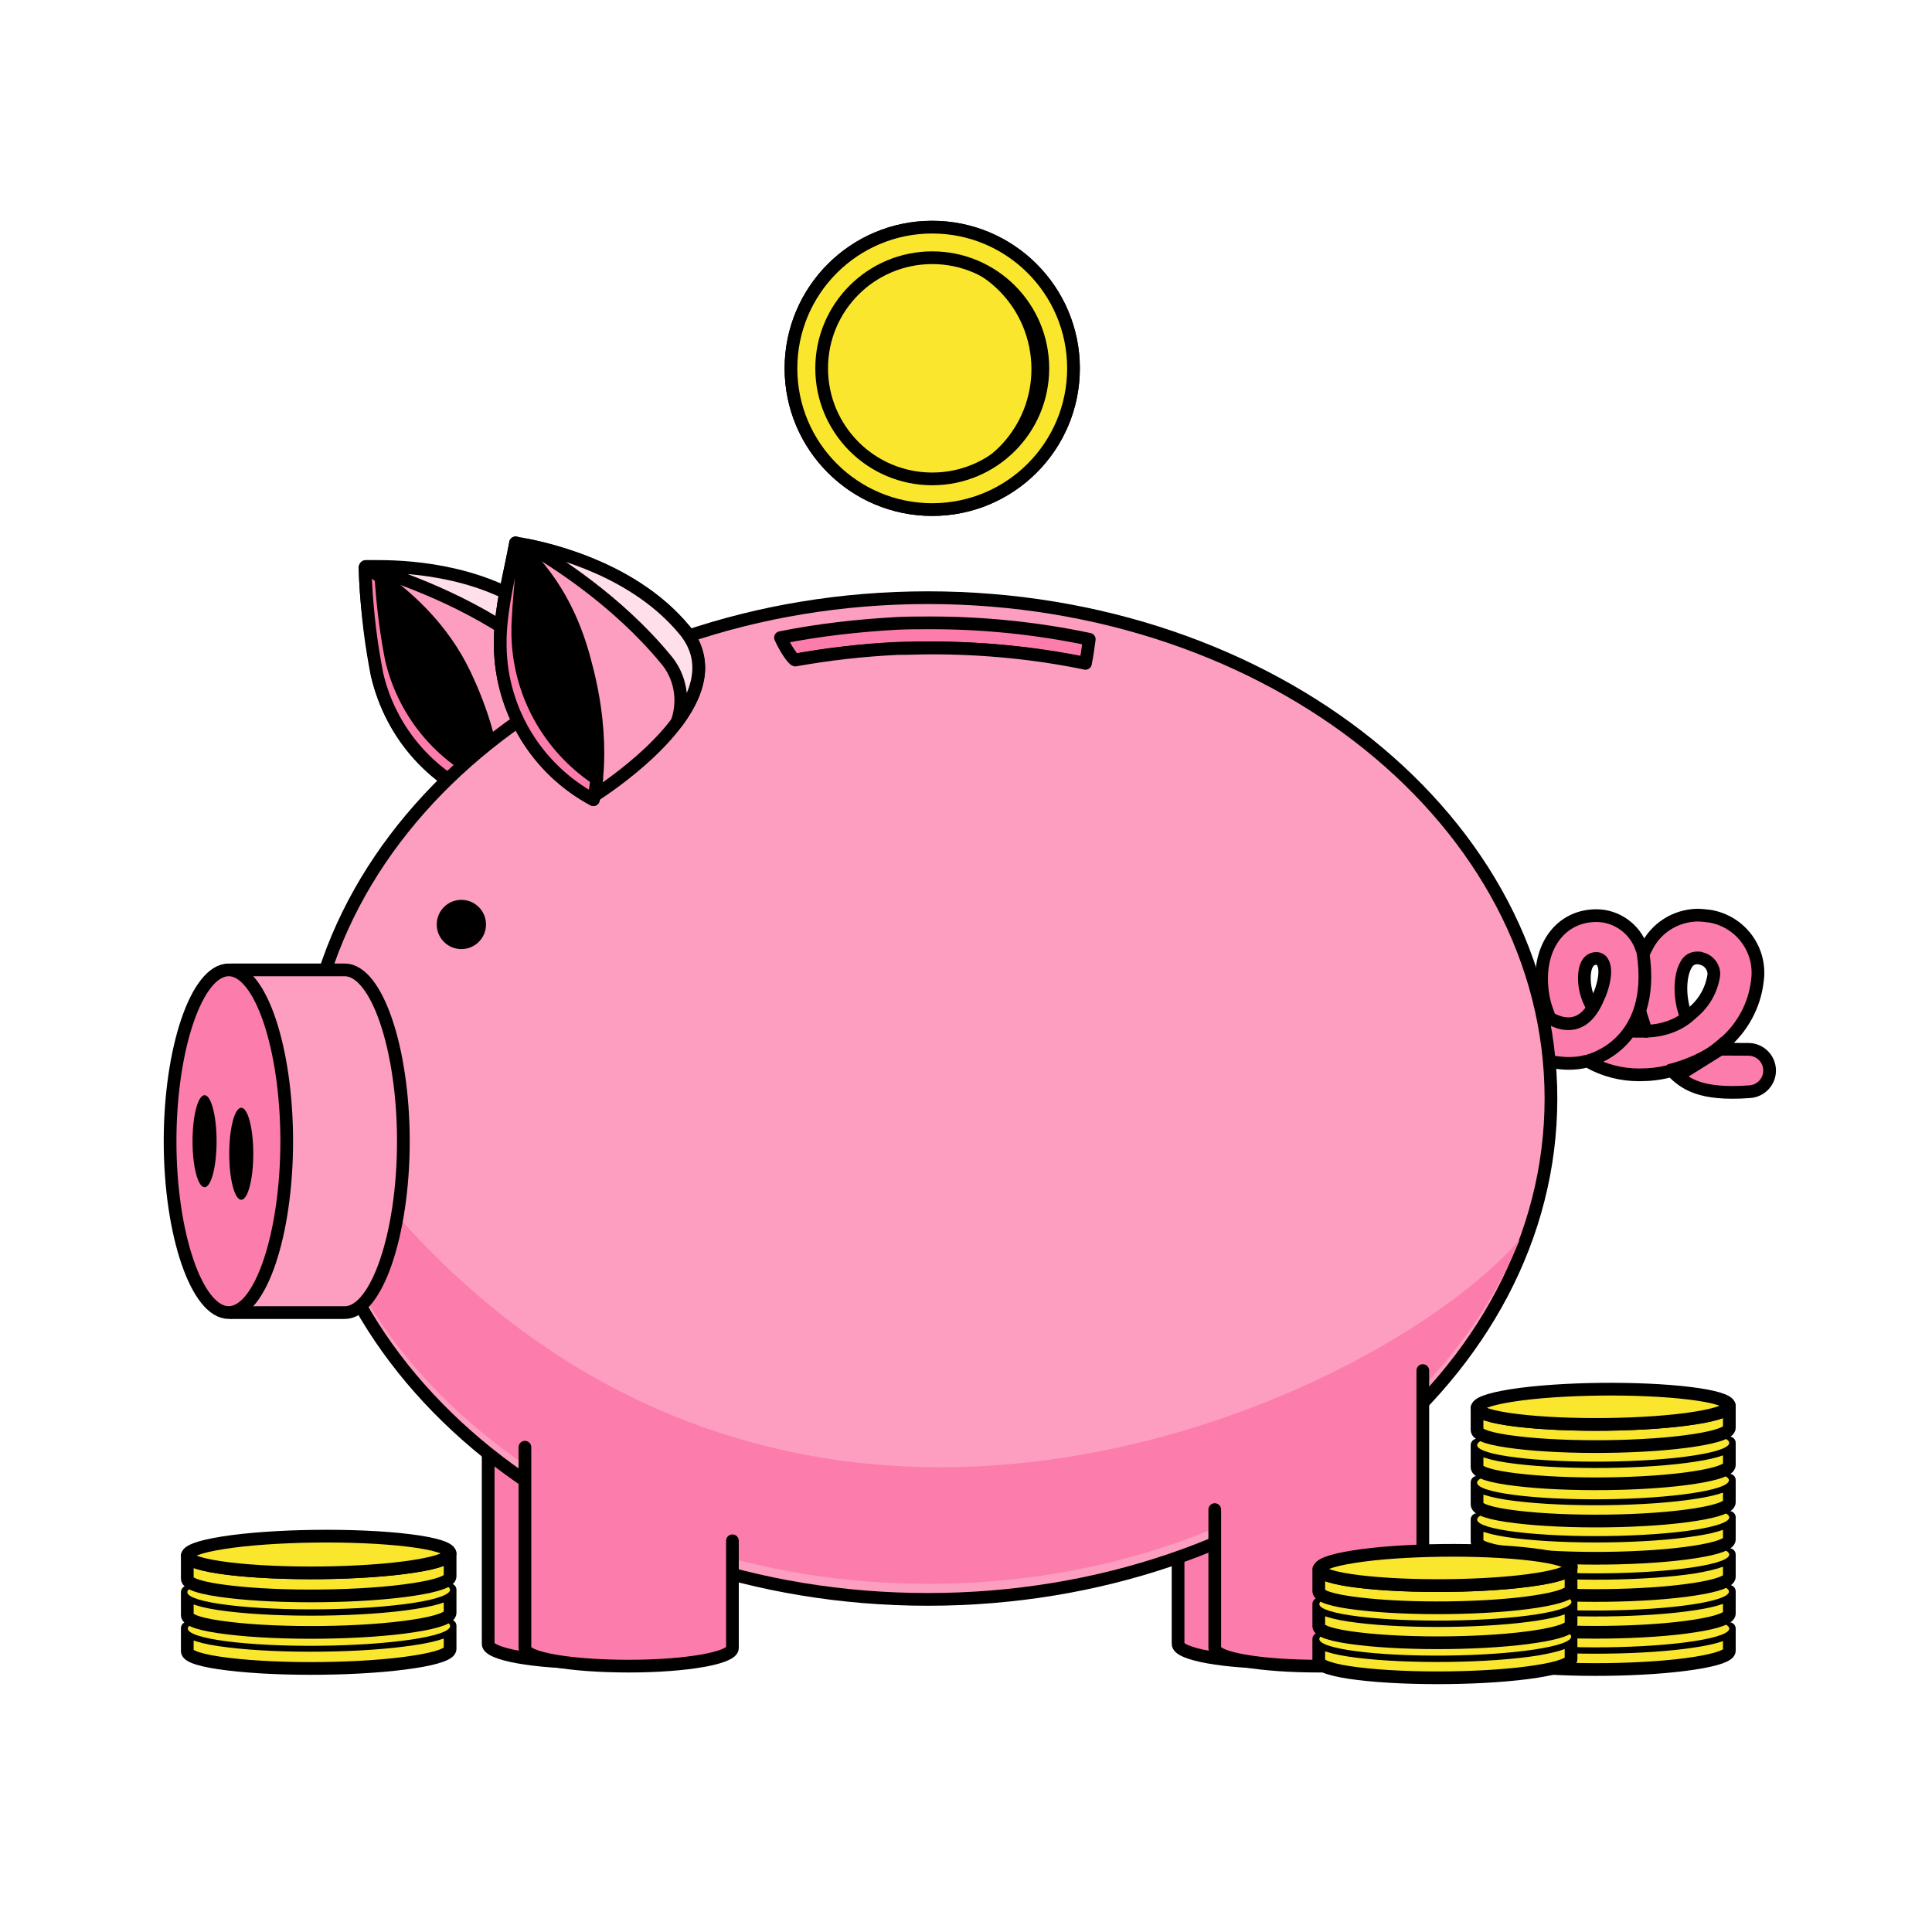 <svg width="114" height="113" viewBox="0 0 114 113" fill="none" xmlns="http://www.w3.org/2000/svg">
<path d="M104.418 63.171C104.418 62.482 103.862 61.921 103.173 61.918C102.729 61.915 102.313 61.913 102.209 61.913H101.304L101.66 61.622C102.791 60.686 103.535 59.329 103.696 57.875C103.953 56.066 102.726 54.386 100.917 54.064C100.659 54.033 100.399 53.999 100.141 53.999C98.849 54.03 97.687 54.774 97.136 55.936L96.975 56.258L96.845 55.902C96.458 54.805 95.392 54.028 94.196 54.028C92.29 54.028 90.964 55.546 90.964 57.743C90.964 58.388 91.06 59.035 91.287 59.648L91.417 60.005L91.06 59.843C90.834 59.747 90.608 59.617 90.382 59.487C90.286 59.391 90.156 59.326 90.059 59.292C89.415 59.001 88.671 59.323 88.38 59.971C88.089 60.615 88.411 61.359 89.058 61.65C90.093 62.329 91.287 62.716 92.516 62.747C92.904 62.747 93.26 62.716 93.616 62.617H93.681L93.746 62.649C94.651 63.166 95.686 63.423 96.718 63.423C97.331 63.423 97.945 63.358 98.527 63.197L98.623 63.166L98.688 63.231C99.408 63.922 100.287 64.64 103.256 64.416C103.912 64.367 104.418 63.821 104.418 63.166V63.171ZM94.133 59.201L93.972 59.459L93.842 59.201C93.616 58.749 93.486 58.231 93.486 57.717C93.486 56.973 93.743 56.555 94.196 56.555C94.357 56.555 94.518 56.651 94.583 56.812C94.841 57.264 94.614 58.361 94.131 59.201H94.133ZM96.46 60.849L96.203 60.818L96.333 60.592C96.429 60.431 96.528 60.27 96.59 60.109L96.785 59.752L96.915 60.174C96.98 60.335 97.011 60.496 97.076 60.657L97.141 60.852H96.463L96.46 60.849ZM101.112 57.62C100.95 58.556 100.433 59.365 99.658 59.914L99.497 60.044L99.432 59.817C99.076 58.783 99.109 57.556 99.497 56.911C99.627 56.653 99.884 56.523 100.141 56.523C100.238 56.523 100.336 56.523 100.368 56.555C100.851 56.651 101.208 57.137 101.112 57.62Z" fill="#FC7DAB" stroke="black" stroke-width="0.75" stroke-linejoin="round"/>
<path d="M93.713 62.591C93.713 62.591 97.785 61.687 96.945 56.196" stroke="black" stroke-width="0.75" stroke-linejoin="round"/>
<path d="M99.368 63.689L102.21 61.913L101.305 61.848L98.495 63.109L99.368 63.691V63.689Z" fill="black"/>
<path d="M91.063 59.815C91.063 59.815 93.109 61.585 94.24 59.001" stroke="black" stroke-width="0.75" stroke-linejoin="round"/>
<path d="M98.46 63.173C98.46 63.173 100.592 62.721 101.819 61.463" stroke="black" stroke-width="0.75" stroke-linejoin="round"/>
<path d="M97.044 60.847C98.013 60.847 99.11 60.524 99.823 59.781" stroke="black" stroke-width="0.75" stroke-linejoin="round"/>
<path d="M21.924 33.523H22.572C24.446 33.523 29.227 33.814 32.651 36.656C33.491 37.3 33.977 38.27 34.008 39.305C34.105 42.568 30.197 46.475 29.357 47.284L21.927 33.526L21.924 33.523Z" fill="#FD9EC0"/>
<path d="M29.324 47.507C25.738 46.376 23.024 43.404 22.25 39.723C22.218 39.562 22.184 39.367 22.153 39.206C21.862 37.269 21.571 35.459 21.54 33.489C24.028 35.038 26.16 37.139 27.421 39.788C29.552 44.244 29.326 47.507 29.326 47.507H29.324Z" fill="black" stroke="black" stroke-width="0.75" stroke-linejoin="round"/>
<path d="M23.089 38.883C23.058 38.722 23.024 38.527 22.993 38.366C22.736 36.944 22.572 35.491 22.476 34.071C22.184 33.845 21.862 33.65 21.54 33.489C21.605 35.426 21.797 37.396 22.153 39.302C22.187 39.463 22.218 39.658 22.25 39.819C23.123 43.501 25.9 46.407 29.519 47.442C29.519 47.021 29.487 46.602 29.454 46.181C26.222 44.954 23.864 42.209 23.089 38.881V38.883Z" fill="#FC7DAB" stroke="black" stroke-width="0.75" stroke-linejoin="round"/>
<path d="M28.805 78.515V97.002C28.805 97.616 31.551 98.1 34.944 98.1C38.336 98.1 41.05 97.616 41.05 97.002V78.515H28.805Z" fill="#FC7DAB" stroke="black" stroke-width="0.75" stroke-linejoin="round"/>
<path d="M69.514 78.515V97.002C69.514 97.616 72.26 98.1 75.653 98.1C79.045 98.1 81.791 97.616 81.791 97.002V78.515H69.514Z" fill="#FC7DAB" stroke="black" stroke-width="0.75" stroke-linejoin="round"/>
<path d="M54.75 94.374C75.054 94.374 91.516 81.143 91.516 64.822C91.516 48.5 75.054 35.267 54.75 35.267C34.445 35.267 17.983 48.498 17.983 64.822C17.983 81.146 34.443 94.374 54.75 94.374Z" fill="#FD9EC0" stroke="black" stroke-width="0.75" stroke-linejoin="round"/>
<path d="M32.782 41.629C32.943 40.272 32.361 38.915 31.233 38.14C27.744 35.459 23.378 33.972 21.569 33.424H22.315C24.543 33.424 28.744 33.78 31.942 36.265C33.557 37.428 33.817 39.268 32.782 41.626V41.629Z" fill="#FEDFEA" stroke="black" stroke-width="0.75" stroke-linejoin="round"/>
<path d="M30.421 32.036C31.648 32.231 37.141 33.263 40.373 37.139C41.051 37.914 41.374 38.98 41.181 40.014C40.633 43.212 36.044 46.314 35.108 46.927L30.423 32.038L30.421 32.036Z" fill="#FD9EC0" stroke="black" stroke-width="0.75" stroke-linejoin="round"/>
<path d="M39.953 42.599C40.405 41.306 40.148 39.884 39.243 38.852C36.432 35.459 32.748 33.104 31.1 32.166C33.04 32.553 37.561 33.78 40.374 37.173C41.635 38.691 41.505 40.501 39.953 42.599Z" fill="#FEDFEA" stroke="black" stroke-width="0.75" stroke-linejoin="round"/>
<path d="M35.012 47.185C31.684 45.409 29.583 41.951 29.518 38.174V37.625C29.583 35.688 30.067 33.944 30.423 32.038C32.589 34.04 33.847 36.367 34.559 39.208C35.851 44.021 35.012 47.187 35.012 47.187V47.185Z" fill="black" stroke="black" stroke-width="0.75" stroke-linejoin="round"/>
<path d="M30.553 37.461V36.913C30.618 35.46 30.748 34.038 30.94 32.584C30.683 32.327 30.68 32.293 30.423 32.036C30.067 33.941 29.583 35.686 29.518 37.623V38.171C29.583 41.951 31.684 45.373 35.012 47.182C35.108 46.761 35.173 46.374 35.207 45.955C32.362 44.049 30.618 40.885 30.553 37.461Z" fill="#FC7DAB" stroke="black" stroke-width="0.75" stroke-linejoin="round"/>
<path d="M27.223 56.003C28.027 56.003 28.677 55.353 28.677 54.55C28.677 53.747 28.027 53.097 27.223 53.097C26.42 53.097 25.77 53.747 25.77 54.55C25.77 55.353 26.42 56.003 27.223 56.003Z" fill="black"/>
<path d="M54.75 93.457C34.718 93.457 18.37 80.504 17.983 64.484C29.711 82.733 44.831 86.578 55.493 86.578C70.515 86.578 84.538 79.02 89.676 73.142C87.382 78.763 82.89 83.832 77.012 87.451C70.582 91.392 62.861 93.459 54.752 93.459L54.75 93.457Z" fill="#FC7DAB"/>
<path d="M30.973 85.394V97.247C30.973 97.86 33.719 98.312 37.111 98.312C40.504 98.312 43.218 97.829 43.218 97.247V90.916" fill="#FC7DAB"/>
<path d="M30.973 85.394V97.247C30.973 97.86 33.719 98.312 37.111 98.312C40.504 98.312 43.218 97.829 43.218 97.247V90.916" stroke="black" stroke-width="0.75" stroke-linecap="round" stroke-linejoin="round"/>
<path d="M71.678 89.075V97.246C71.678 97.86 74.424 98.312 77.817 98.312C81.209 98.312 83.955 97.829 83.955 97.246V80.87" fill="#FC7DAB"/>
<path d="M71.678 89.075V97.246C71.678 97.86 74.424 98.312 77.817 98.312C81.209 98.312 83.955 97.829 83.955 97.246V80.87" stroke="black" stroke-width="0.75" stroke-linecap="round" stroke-linejoin="round"/>
<path d="M64.052 39.141C61.08 38.527 58.044 38.236 55.005 38.236C54.326 38.236 53.647 38.267 52.969 38.267C50.933 38.363 48.931 38.59 46.927 38.946C46.797 38.915 46.378 38.332 46.053 37.623C48.315 37.17 50.608 36.913 52.935 36.783C53.614 36.752 54.292 36.752 54.937 36.752C58.07 36.752 61.205 37.074 64.273 37.721C64.208 38.205 64.143 38.691 64.047 39.143L64.052 39.141Z" fill="#FC7DAB" stroke="black" stroke-width="0.75" stroke-linejoin="round"/>
<path d="M64.02 39.141C61.048 38.527 58.011 38.236 54.975 38.236C54.296 38.236 53.618 38.267 52.939 38.267C50.904 38.363 48.902 38.59 46.897 38.946C46.897 38.946 46.801 38.914 46.575 38.623C48.675 38.236 50.807 37.976 52.939 37.88C53.618 37.849 54.265 37.849 54.941 37.849C58.011 37.849 61.079 38.171 64.116 38.785C64.085 38.914 64.085 39.042 64.02 39.141Z" fill="black"/>
<path d="M13.657 77.449V57.23H20.344C22.218 57.23 23.801 61.85 23.801 67.341C23.801 72.832 22.218 77.451 20.344 77.451H13.657V77.449Z" fill="#FD9EC0" stroke="black" stroke-width="0.75" stroke-linejoin="round"/>
<path d="M13.494 77.449C11.619 77.449 10.036 72.829 10.036 67.339C10.036 61.848 11.619 57.228 13.494 57.228C15.368 57.228 16.918 61.848 16.918 67.339C16.918 72.829 15.368 77.449 13.494 77.449Z" fill="#FC7DAB" stroke="black" stroke-width="0.75" stroke-linejoin="round"/>
<path d="M12.07 70.053C12.462 70.053 12.78 68.839 12.78 67.339C12.78 65.839 12.462 64.624 12.07 64.624C11.677 64.624 11.36 65.839 11.36 67.339C11.36 68.839 11.677 70.053 12.07 70.053Z" fill="black"/>
<path d="M14.236 70.794C14.628 70.794 14.945 69.579 14.945 68.079C14.945 66.579 14.628 65.365 14.236 65.365C13.843 65.365 13.526 66.579 13.526 68.079C13.526 69.579 13.843 70.794 14.236 70.794Z" fill="black"/>
<path d="M102.042 96.098V97.406C102.042 97.668 101.361 97.928 100.001 98.139C97.174 98.584 92.466 98.636 89.484 98.269C87.94 98.087 87.155 97.825 87.155 97.536V96.228C87.155 96.491 87.94 96.777 89.484 96.961C92.466 97.328 97.174 97.276 100.001 96.831C101.361 96.623 102.042 96.361 102.042 96.098Z" fill="#FBE62E" stroke="black" stroke-width="0.75" stroke-linejoin="round"/>
<path d="M99.713 95.368C102.695 95.734 102.825 96.387 100.001 96.831C97.175 97.276 92.467 97.328 89.485 96.961C86.503 96.595 86.373 95.942 89.196 95.498C92.022 95.053 96.731 95.001 99.713 95.368Z" fill="#FBE62E"/>
<path d="M102.042 93.901V95.209C102.042 95.472 101.361 95.732 100.001 95.942C97.174 96.387 92.466 96.439 89.484 96.072C87.94 95.89 87.155 95.628 87.155 95.339V94.031C87.155 94.294 87.94 94.58 89.484 94.765C92.466 95.131 97.174 95.079 100.001 94.635C101.361 94.427 102.042 94.164 102.042 93.901Z" fill="#FBE62E" stroke="black" stroke-width="0.75" stroke-linejoin="round"/>
<path d="M94.598 95.03C98.7 94.991 102.023 94.49 102.018 93.912C102.012 93.335 98.682 92.899 94.577 92.938C90.474 92.977 87.152 93.478 87.157 94.055C87.162 94.633 90.493 95.069 94.598 95.03Z" fill="#FBE62E"/>
<path d="M102.042 91.731V93.039C102.042 93.301 101.361 93.561 100.001 93.772C97.174 94.216 92.466 94.268 89.484 93.902C87.94 93.72 87.155 93.431 87.155 93.169V91.861C87.155 92.124 87.94 92.41 89.484 92.594C92.466 92.961 97.174 92.909 100.001 92.464C101.361 92.228 102.042 91.968 102.042 91.731Z" fill="#FBE62E" stroke="black" stroke-width="0.75" stroke-linejoin="round"/>
<path d="M99.713 91C102.695 91.367 102.825 92.019 100.001 92.464C97.175 92.908 92.467 92.96 89.485 92.594C86.503 92.227 86.373 91.575 89.196 91.13C92.022 90.685 96.731 90.633 99.713 91Z" fill="#FBE62E"/>
<path d="M102.042 89.534V90.841C102.042 91.104 101.361 91.364 100.001 91.575C97.174 92.019 92.466 92.071 89.484 91.704C87.94 91.522 87.155 91.26 87.155 90.971V89.664C87.155 89.926 87.94 90.212 89.484 90.397C92.466 90.763 97.174 90.711 100.001 90.267C101.361 90.059 102.042 89.796 102.042 89.534Z" fill="#FBE62E" stroke="black" stroke-width="0.75" stroke-linejoin="round"/>
<path d="M99.713 88.803C102.695 89.17 102.825 89.822 100.001 90.267C97.175 90.711 92.467 90.763 89.485 90.397C86.503 90.03 86.373 89.378 89.196 88.933C92.022 88.489 96.731 88.436 99.713 88.803Z" fill="#FBE62E"/>
<path d="M102.042 87.337V88.645C102.042 88.907 101.361 89.167 100.001 89.378C97.174 89.822 92.466 89.874 89.484 89.508C87.94 89.326 87.155 89.063 87.155 88.775V87.467C87.155 87.73 87.94 88.015 89.484 88.2C92.466 88.567 97.174 88.515 100.001 88.07C101.361 87.862 102.042 87.6 102.042 87.337Z" fill="#FBE62E" stroke="black" stroke-width="0.75" stroke-linejoin="round"/>
<path d="M94.598 88.465C98.7 88.426 102.023 87.925 102.018 87.347C102.012 86.77 98.682 86.334 94.577 86.373C90.474 86.412 87.152 86.913 87.157 87.49C87.162 88.068 90.493 88.504 94.598 88.465Z" fill="#FBE62E"/>
<path d="M102.042 85.14V86.448C102.042 86.71 101.361 86.97 100.001 87.181C97.174 87.626 92.466 87.677 89.484 87.311C87.94 87.129 87.155 86.866 87.155 86.578V85.27C87.155 85.533 87.94 85.819 89.484 86.003C92.466 86.37 97.174 86.318 100.001 85.873C101.361 85.665 102.042 85.403 102.042 85.14Z" fill="#FBE62E" stroke="black" stroke-width="0.75" stroke-linejoin="round"/>
<path d="M99.713 84.41C102.695 84.776 102.825 85.429 100.001 85.874C97.175 86.318 92.467 86.37 89.485 86.004C86.503 85.637 86.373 84.984 89.196 84.54C92.022 84.095 96.731 84.043 99.713 84.41Z" fill="#FBE62E"/>
<path d="M102.042 82.943V84.251C102.042 84.514 101.361 84.774 100.001 84.984C97.174 85.429 92.466 85.481 89.484 85.114C87.94 84.932 87.155 84.67 87.155 84.381V83.073C87.155 83.336 87.94 83.622 89.484 83.807C92.466 84.173 97.174 84.121 100.001 83.677C101.361 83.469 102.042 83.206 102.042 82.943Z" fill="#FBE62E" stroke="black" stroke-width="0.75" stroke-linejoin="round"/>
<path d="M99.713 82.213C102.695 82.579 102.825 83.232 100.001 83.676C97.175 84.121 92.467 84.173 89.485 83.806C86.503 83.44 86.373 82.787 89.196 82.343C92.022 81.898 96.731 81.846 99.713 82.213Z" fill="#FBE62E" stroke="black" stroke-width="0.75" stroke-linejoin="round"/>
<path d="M92.702 96.586V97.894C92.702 98.157 92.02 98.417 90.661 98.627C87.835 99.072 83.126 99.124 80.145 98.757C78.6 98.575 77.815 98.287 77.815 98.024V96.716C77.815 96.979 78.6 97.265 80.145 97.45C83.126 97.816 87.835 97.764 90.661 97.32C92.046 97.083 92.702 96.823 92.702 96.586Z" fill="#FBE62E" stroke="black" stroke-width="0.75" stroke-linejoin="round"/>
<path d="M85.289 97.689C89.391 97.65 92.714 97.148 92.709 96.571C92.704 95.993 89.373 95.557 85.268 95.596C81.165 95.635 77.843 96.136 77.848 96.714C77.853 97.291 81.184 97.728 85.289 97.689Z" fill="#FBE62E"/>
<path d="M92.702 94.519V95.827C92.702 96.09 92.02 96.35 90.661 96.56C87.835 97.005 83.126 97.057 80.145 96.69C78.6 96.508 77.815 96.246 77.815 95.957V94.65C77.815 94.912 78.6 95.198 80.145 95.383C83.126 95.749 87.835 95.697 90.661 95.253C92.046 95.045 92.702 94.782 92.702 94.519Z" fill="#FBE62E" stroke="black" stroke-width="0.75" stroke-linejoin="round"/>
<path d="M90.4 93.789C93.382 94.155 93.512 94.808 90.689 95.253C87.863 95.697 83.154 95.749 80.172 95.383C77.19 95.016 77.061 94.363 79.884 93.919C82.71 93.474 87.418 93.422 90.4 93.789Z" fill="#FBE62E"/>
<path d="M92.702 92.455V93.763C92.702 94.025 92.02 94.285 90.661 94.496C87.835 94.941 83.126 94.993 80.145 94.626C78.6 94.444 77.815 94.181 77.815 93.893V92.585C77.815 92.848 78.6 93.134 80.145 93.318C83.126 93.685 87.835 93.633 90.661 93.188C92.046 92.98 92.702 92.718 92.702 92.455Z" fill="#FBE62E" stroke="black" stroke-width="0.75" stroke-linejoin="round"/>
<path d="M90.4 91.722C93.382 92.089 93.512 92.741 90.689 93.186C87.863 93.63 83.154 93.682 80.172 93.316C77.19 92.949 77.061 92.296 79.884 91.852C82.71 91.407 87.418 91.355 90.4 91.722Z" fill="#FBE62E" stroke="black" stroke-width="0.75" stroke-linejoin="round"/>
<path d="M55.008 30.068C59.612 30.068 63.343 26.337 63.343 21.735C63.343 17.134 59.612 13.403 55.008 13.403C50.403 13.403 46.672 17.134 46.672 21.735C46.672 26.337 50.403 30.068 55.008 30.068Z" fill="#FBE62E" stroke="black" stroke-width="0.75" stroke-linejoin="round"/>
<path d="M55.008 30.068C59.612 30.068 63.343 26.337 63.343 21.735C63.343 17.134 59.612 13.403 55.008 13.403C50.403 13.403 46.672 17.134 46.672 21.735C46.672 26.337 50.403 30.068 55.008 30.068Z" fill="#FBE62E" stroke="black" stroke-width="0.75" stroke-linejoin="round"/>
<path d="M55.009 28.258C58.612 28.258 61.534 25.336 61.534 21.733C61.534 18.129 58.612 15.207 55.009 15.207C51.405 15.207 48.483 18.129 48.483 21.733C48.483 25.336 51.405 28.258 55.009 28.258Z" fill="#FBE62E" stroke="black" stroke-width="0.75" stroke-linejoin="round"/>
<path d="M55.007 15.21C54.877 15.21 54.75 15.21 54.651 15.241C58.27 15.436 61.015 18.47 60.854 22.089C60.693 25.448 58.01 28.128 54.651 28.289C54.781 28.289 54.877 28.32 55.007 28.32C58.626 28.256 61.502 25.253 61.405 21.634C61.34 18.114 58.53 15.272 55.007 15.207V15.21Z" fill="black"/>
<path d="M26.559 95.936V97.299C26.559 97.572 25.85 97.845 24.433 98.061C21.49 98.523 16.584 98.578 13.477 98.196C11.87 98.006 11.051 97.733 11.051 97.434V96.072C11.051 96.345 11.868 96.644 13.477 96.833C16.584 97.216 21.49 97.161 24.433 96.698C25.878 96.48 26.559 96.207 26.559 95.936Z" fill="#FBE62E" stroke="black" stroke-width="0.75" stroke-linejoin="round"/>
<path d="M18.831 97.111C23.105 97.07 26.565 96.55 26.56 95.947C26.555 95.344 23.084 94.891 18.81 94.93C14.536 94.972 11.075 95.492 11.081 96.095C11.086 96.698 14.557 97.15 18.831 97.111Z" fill="#FBE62E"/>
<path d="M26.559 93.81V95.172C26.559 95.445 25.85 95.718 24.433 95.934C21.49 96.397 16.584 96.451 13.477 96.069C11.87 95.88 11.051 95.607 11.051 95.308V93.945C11.051 94.218 11.868 94.517 13.477 94.707C16.584 95.089 21.49 95.035 24.433 94.572C25.878 94.353 26.559 94.081 26.559 93.81Z" fill="#FBE62E" stroke="black" stroke-width="0.75" stroke-linejoin="round"/>
<path d="M24.131 93.048C27.238 93.43 27.373 94.111 24.43 94.574C21.487 95.037 16.581 95.091 13.474 94.709C10.368 94.327 10.232 93.646 13.175 93.183C16.119 92.72 21.05 92.637 24.131 93.048Z" fill="#FBE62E"/>
<path d="M26.559 91.657V93.019C26.559 93.293 25.85 93.566 24.433 93.781C21.49 94.244 16.584 94.299 13.477 93.916C11.87 93.727 11.051 93.454 11.051 93.155V91.792C11.051 92.065 11.868 92.364 13.477 92.554C16.584 92.936 21.49 92.882 24.433 92.419C25.878 92.201 26.559 91.928 26.559 91.657Z" fill="#FBE62E" stroke="black" stroke-width="0.75" stroke-linejoin="round"/>
<path d="M24.131 90.895C27.238 91.278 27.373 91.959 24.43 92.421C21.487 92.884 16.581 92.939 13.474 92.557C10.368 92.174 10.232 91.493 13.175 91.031C16.119 90.568 21.05 90.513 24.131 90.895Z" fill="#FBE62E" stroke="black" stroke-width="0.75" stroke-linejoin="round"/>
</svg>
